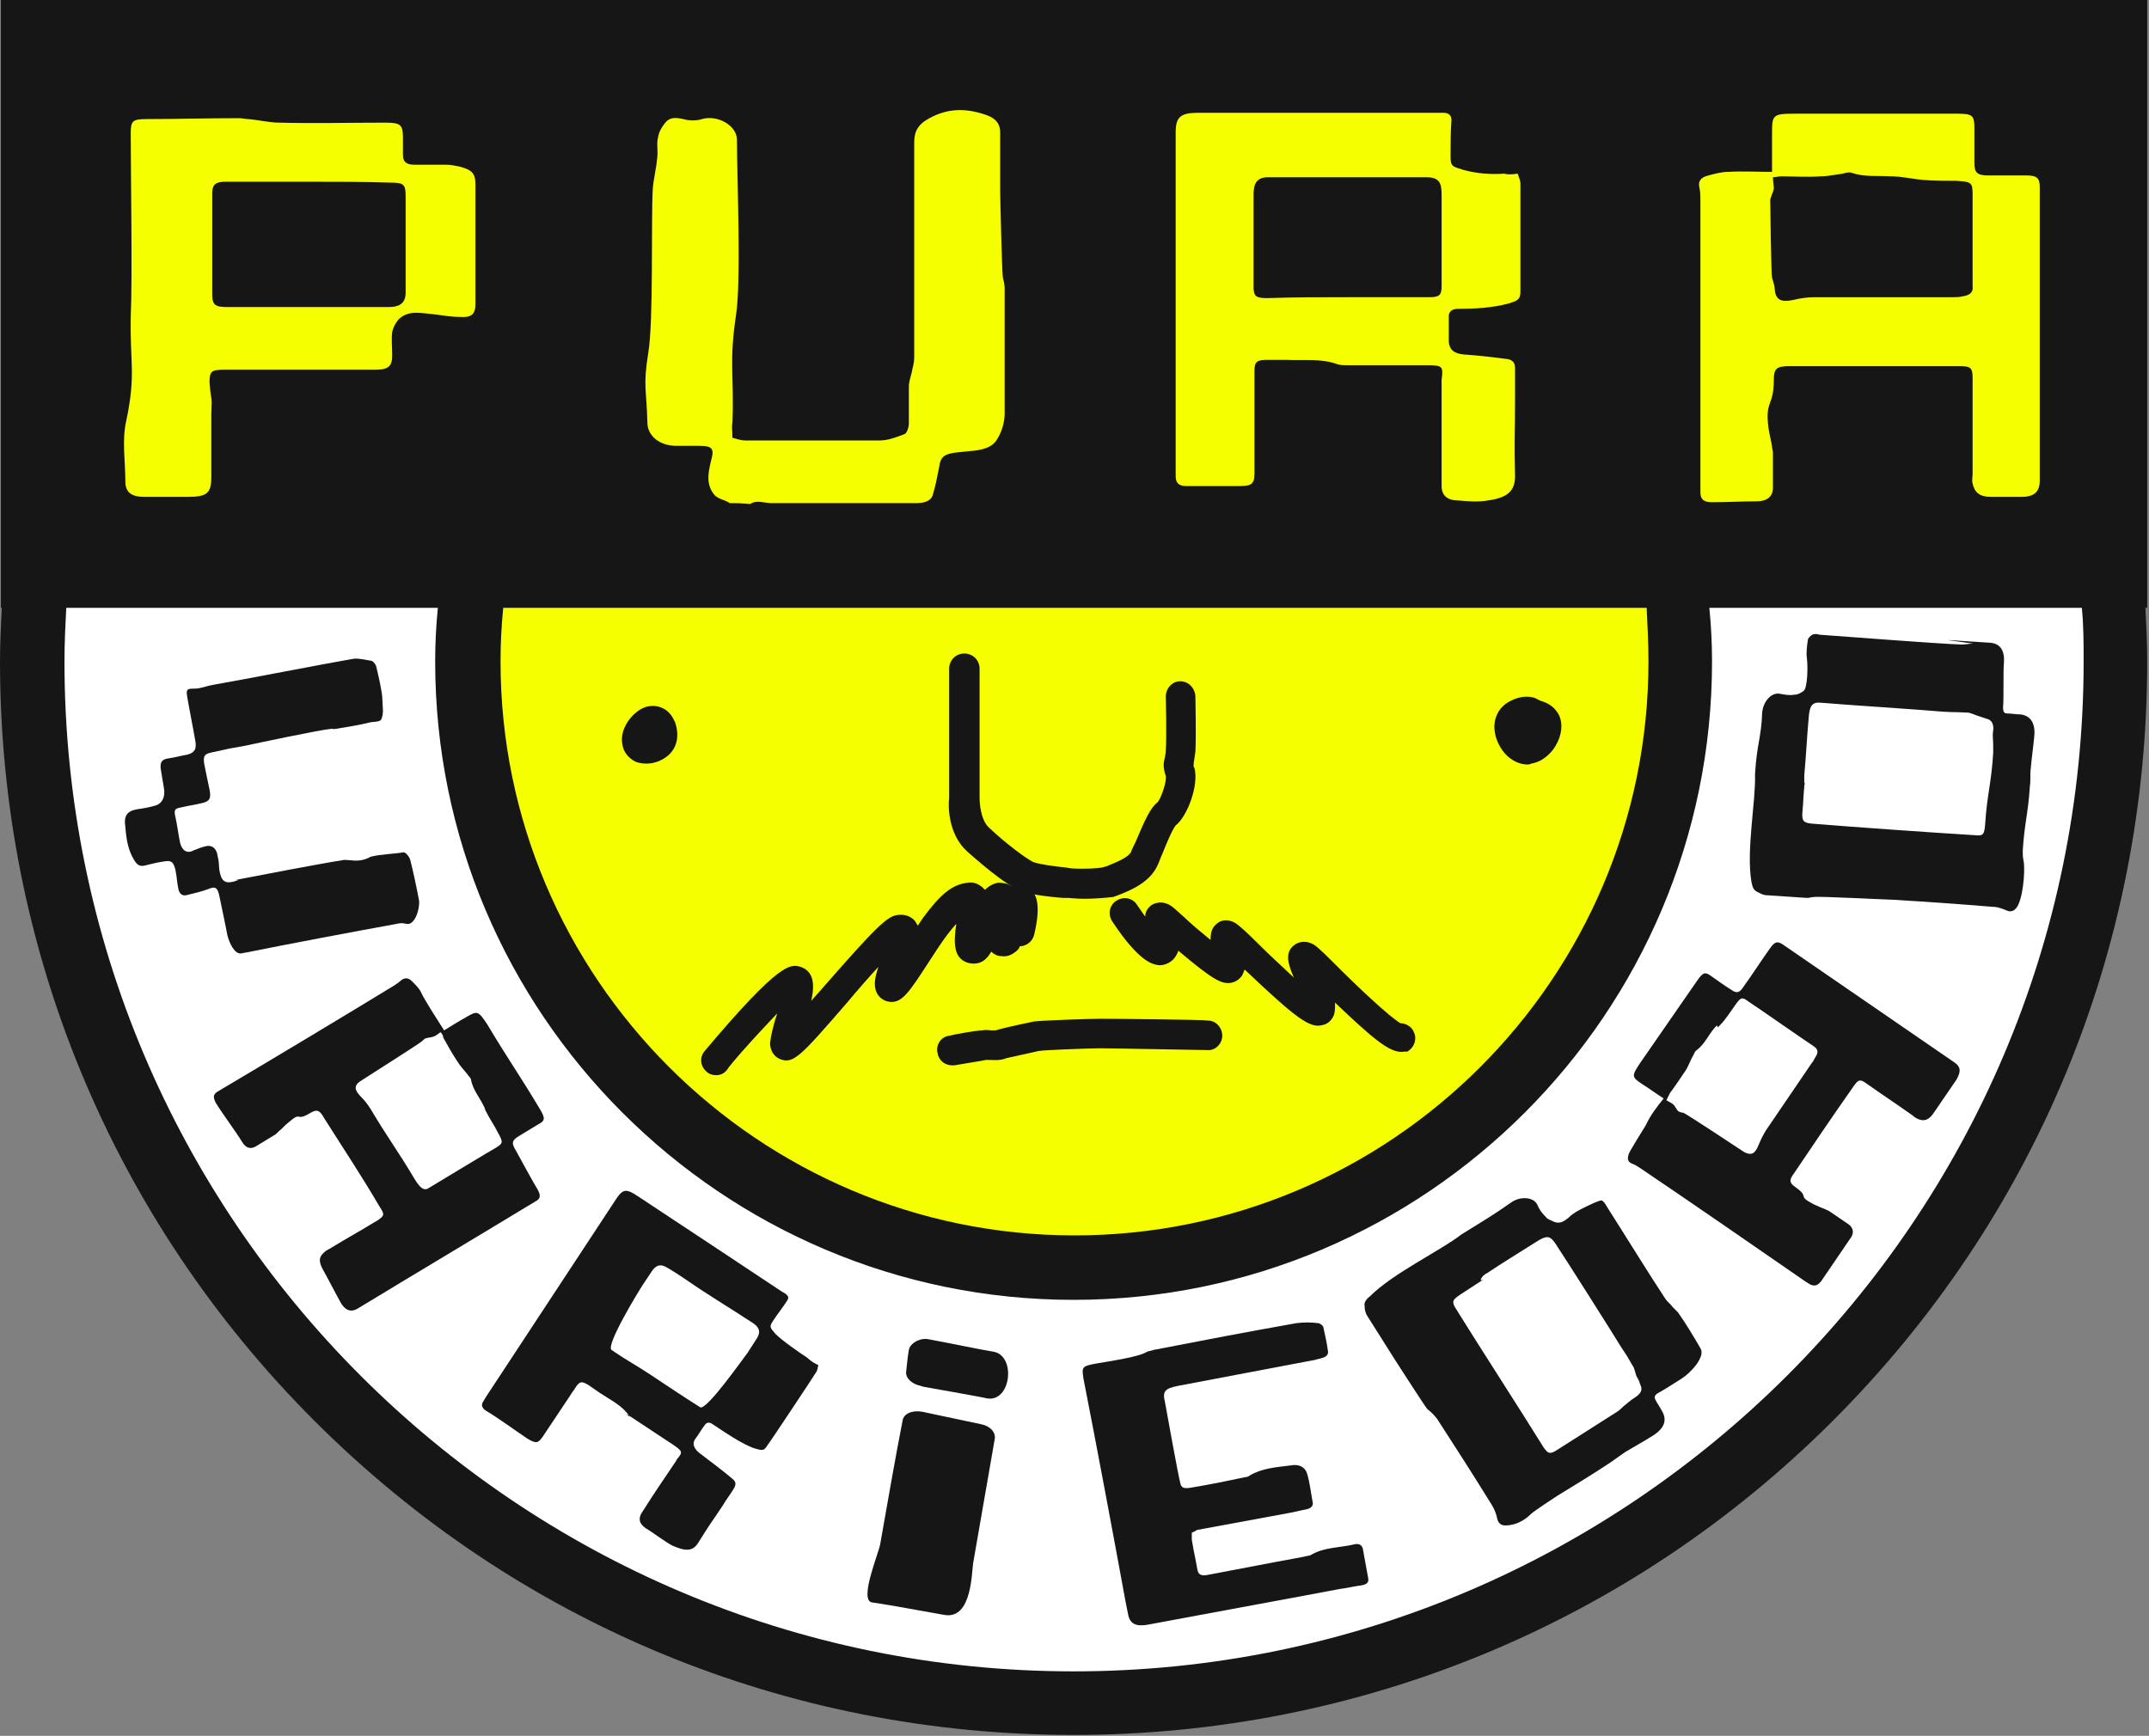 <?xml version="1.0" encoding="utf-8"?>
<svg version="1.1" id="Capa_1" xmlns="http://www.w3.org/2000/svg" xmlns:xlink="http://www.w3.org/1999/xlink" x="0px" y="0px"
	 viewBox="0 0 240 193.9" style="enable-background:new 0 0 240 193.9;" xml:space="preserve">
<rect x="0" y="0" width="240" height="193.9" fill="#808080" stroke="none"/>
<style type="text/css">
	.st0{fill:#FFFFFF;}
	.st1{fill:#F5FF00;}
	.st2{fill:#171616;}
</style>
<g>
	<path class="st0" d="M236,76.2c0,64.3-52.1,116.4-116.4,116.4S3.2,140.5,3.2,76.2c0-74-11.6-74.3,119.4-74.3
		C246.9,1.9,236,2.6,236,76.2z"/>
	<circle class="st1" cx="120" cy="73.9" r="67.7"/>
	<g>
		<g>
			<g>
				<path class="st2" d="M121.1,100.4c-0.9,0-1.6-0.1-1.8-0.1l-0.6,0c-1.3-0.1-3.2-0.3-4.5-0.7c-2-0.7-5.5-3.9-6.2-4.5
					c-2.2-2-2.1-5.3-2-5.9V74.7c0-0.9,0.7-1.7,1.7-1.7c0.9,0,1.7,0.7,1.7,1.7v14.3c0,0,0,0.1,0,0.1c0,0.6,0.1,2.4,1,3.3
					c2,1.9,4.2,3.5,5,3.9c0.9,0.3,2.6,0.5,3.6,0.6l0.6,0.1c1.5,0.1,3,0,3.5-0.1c0.1,0,0.2-0.1,0.4-0.1c0.7-0.3,2.4-0.9,2.8-1.6
					c0.1-0.3,0.3-0.7,0.5-1.1c1.1-2.6,1.7-3.9,2.5-4.5c0.4-0.5,1-2.3,0.9-2.9c-0.3-0.9-0.3-1.4-0.1-2.1c0-0.2,0.1-0.3,0.1-0.8
					c0.1-1.5,0-6,0-6c0-0.9,0.7-1.7,1.6-1.7c0,0,0,0,0,0c0.9,0,1.6,0.7,1.7,1.6c0,0.2,0.1,4.6,0,6.3c-0.1,0.7-0.2,1.2-0.2,1.5
					c0,0.1,0,0.2,0.1,0.3c0.5,1.9-0.8,5.4-2.1,6.4c-0.4,0.5-1.1,2.2-1.5,3.2c-0.2,0.4-0.3,0.8-0.5,1.2c-0.9,2.1-3.4,3-4.7,3.5
					c-0.1,0-0.2,0.1-0.3,0.1C123.4,100.3,122.1,100.4,121.1,100.4z M131.1,92.1C131.1,92.1,131.1,92.1,131.1,92.1
					C131.1,92.1,131.1,92.1,131.1,92.1z M131.1,92.1L131.1,92.1L131.1,92.1z M129.1,89.4L129.1,89.4L129.1,89.4z"/>
			</g>
			<g>
				<path class="st2" d="M72.2,85.3c-0.5,0-0.9-0.1-1.2-0.2c-0.8-0.4-1.4-1.1-1.5-2c-0.2-1.1,0.3-2.4,1.4-3.4c1-0.9,1.9-0.9,2.5-0.8
					c1,0.2,1.6,0.9,1.9,1.6c0,0.1,0.1,0.1,0.1,0.2c0.7,2.1-0.3,3.3-0.8,3.7C73.9,85,73,85.3,72.2,85.3z"/>
			</g>
			<g>
				<path class="st2" d="M170.6,85.4c-0.6,0-1.4-0.2-2.2-0.9c-0.8-0.7-1.6-2.1-1.5-3.6c0.1-1.1,0.7-2,1.6-2.5
					c0.9-0.5,1.8-0.7,2.7-0.5c0.4,0.1,0.6,0.3,0.9,0.4c1.4,0.4,1.9,1.3,2.1,1.8c0.4,1.1,0.1,2.5-0.8,3.7c-0.9,1.1-1.8,1.4-2.4,1.5
					C170.8,85.4,170.7,85.4,170.6,85.4z"/>
			</g>
			<g>
				<path class="st2" d="M80,120.1c-0.4,0-0.8-0.1-1.1-0.4c-0.7-0.6-0.8-1.6-0.2-2.3c8.5-10.1,9.6-9.7,10.7-9.4
					c1.5,0.5,1.6,2,1.2,3.8c0.5-0.6,1-1.1,1.5-1.7c5.7-6.5,7-7.8,8.2-7.9c0.8-0.1,1.5,0.2,1.9,0.7c0.1,0.2,0.2,0.3,0.3,0.5
					c0.2-0.3,0.4-0.6,0.6-0.9c1.8-2.4,3.1-3.7,5-3.9c0.6-0.1,1.1,0.1,1.6,0.5c0.1,0.1,0.2,0.2,0.3,0.3c0.4-0.4,0.9-0.7,1.5-0.8
					c0.5,0,1.1,0.1,1.5,0.4c0.8-0.3,1.5-0.1,2.1,0.4c0.4,0.3,1.3,1.2,0.4,5c-0.2,0.8-0.9,1.3-1.6,1.3c0,0,0,0,0,0
					c-0.1,0.3-0.3,0.5-0.6,0.7c-0.4,0.3-0.9,0.5-1.5,0.4c-0.4,0-0.8-0.2-1.1-0.5c-0.5,0.9-1.2,1.5-2.4,1.3c-1.9-0.4-1.8-2.4-1.5-4.4
					c-0.3,0.3-0.6,0.7-1,1.2c-0.6,0.8-1.4,2-2.1,3.1c-2.2,3.4-3,4.6-4.4,4.4c-0.7-0.1-1.3-0.6-1.5-1.3c-0.2-0.7-0.1-1.4,0.3-2.6
					c-1.2,1.3-2.5,2.8-3.5,4c-5.2,6-6,6.9-7.5,6.3c-0.7-0.3-1.1-1-1.1-1.8c0.1-0.9,0.4-2.1,0.8-3.3c-1.6,1.7-3.7,3.9-5.4,6
					C81,119.9,80.5,120.1,80,120.1z M101.1,105.5"/>
			</g>
			<g>
				<path class="st2" d="M156.5,117.5c-1.4,0-3.2-1.5-7.4-5.5c0,0.5,0,0.9-0.1,1.3c-0.2,0.6-0.7,1.1-1.3,1.2
					c-1.4,0.4-2.9-0.7-8.7-6.2c-0.1,0.3-0.2,0.5-0.3,0.7c-0.3,0.4-0.7,0.7-1.3,0.8c-1,0.1-1.9-0.3-5.8-3.6c-0.1,0.3-0.3,0.7-0.6,1
					c-0.4,0.4-1.1,0.7-1.7,0.6c-0.5-0.1-2-0.2-5.1-4.9c-0.5-0.8-0.3-1.8,0.5-2.3c0.8-0.5,1.8-0.3,2.3,0.5c0.3,0.4,0.6,0.9,0.9,1.3
					c0-0.5,0.2-0.9,0.7-1.3c0.5-0.3,1.3-0.5,2.2,0.1c0.3,0.2,0.7,0.6,1.5,1.3c0.6,0.6,1.8,1.6,2.9,2.5c0-0.8,0.1-1.4,0.8-1.9
					c0.2-0.2,1.1-0.6,2.1,0.1c0.4,0.3,1,0.8,2.6,2.4c0.9,0.9,2.4,2.3,3.8,3.6c-0.7-1.6-1-2.8,0-3.6c0.5-0.4,1.3-0.6,2.2-0.1
					c0.5,0.3,1.4,1.2,3.2,3c1.7,1.7,5.3,5.1,6.5,5.8c0.6,0,1.3,0.4,1.5,1c0.4,0.8,0,1.8-0.8,2.2
					C157.1,117.4,156.8,117.5,156.5,117.5z M145.8,112.4L145.8,112.4L145.8,112.4z"/>
			</g>
			<g>
				<path class="st2" d="M106.3,119c-0.8,0-1.5-0.6-1.6-1.4c-0.2-0.9,0.4-1.8,1.3-1.9c0.3-0.1,3-0.6,3.7-0.6c0.4-0.1,0.8,0,1.1,0
					c0.1,0,0.3,0,0.4,0c0.9-0.3,3.8-0.9,4.3-1c0.7-0.1,6.1-0.3,7.4-0.3c1.4,0,11.6,0.1,12,0.2c0.9,0,1.6,0.8,1.6,1.7
					c0,0.9-0.8,1.7-1.7,1.6c-0.1,0-10.6-0.2-11.9-0.2c-1.4,0-6.4,0.2-6.9,0.3c-0.5,0.1-3.1,0.7-3.6,0.8c-0.7,0.3-1.4,0.2-1.9,0.2
					c-0.2,0-0.4,0-0.4,0c-0.4,0.1-2.4,0.4-3.5,0.6C106.5,119,106.4,119,106.3,119z M111.2,115.1L111.2,115.1L111.2,115.1z"/>
			</g>
		</g>
		<path class="st2" d="M240,0H0.1v67.9h0.1c-0.1,2-0.2,4-0.2,6c0,32,12.5,62.2,35.1,84.8c22.7,22.7,52.8,35.1,84.8,35.1
			s62.2-12.5,84.8-35.1c22.7-22.7,35.1-52.8,35.1-84.8c0-2.1-0.1-4.1-0.2-6h0.2V0z M184.1,73.9c0,35.4-28.8,64.1-64.1,64.1
			s-64.1-28.8-64.1-64.1c0-2,0.1-4,0.3-6h127.7C184,69.9,184.1,71.9,184.1,73.9z M232.7,73.9c0,62.2-50.6,112.8-112.8,112.8
			S7.2,136.1,7.2,73.9c0-2.1,0.1-4.1,0.2-6h41.5c-0.2,2-0.3,4-0.3,6c0,39.3,32,71.3,71.3,71.3s71.3-32,71.3-71.3c0-2-0.1-4-0.3-6
			h41.6C232.7,69.9,232.7,71.9,232.7,73.9z"/>
		<path class="st2" d="M26.8,98.2c1.5-0.3,9.9-1.9,11.4-2.1c0.3-0.1,0.7,0,1,0c0.8,0.1,1.5,0,2.2-0.4c1.2-0.3,2.6-0.3,3.7-0.5
			c0.3,0.1,0.6,0.5,0.7,0.8c0.3,1.1,0.8,3.5,1,4.6c0.1,1-0.5,2.8-1.4,2.6c-0.4-0.1-0.7-0.1-1.1,0c-4.4,0.8-12.4,2.3-16.8,3.2
			c-0.2,0-0.4,0.1-0.6,0.1c-0.7,0.1-1.3-1.2-1.5-2c-0.2-1.1-0.7-3.4-0.9-4.4c-0.2-1-0.5-1.1-1.2-0.8c-0.8,0.3-1.7,0.5-2.5,0.7
			c-0.5,0.1-0.8-0.2-0.9-0.8c-0.2-1.1-0.1-0.9-0.3-2c-0.2-0.8-0.4-1.1-1.1-1c-0.8,0.1-1.6,0.3-2.4,0.5c-0.5,0.1-0.8-0.1-1.1-0.6
			c-0.7-1.1-0.9-2.4-1-3.7c-0.2-1.3,0.2-1.8,1.3-2c0.7-0.1,1.3-0.2,2-0.4c0.8-0.2,1.2-1,1-2c-0.1-0.6-0.2-1.2-0.3-1.8
			c-0.2-1,0-1.4,0.9-1.5c0.7-0.1,1.4-0.3,2-0.4c0.8-0.2,1.1-0.6,0.9-1.6c-0.2-1.2-0.7-3.7-0.9-4.9c-0.2-1.1,0.3-0.8,1.2-0.9
			c0.6-0.1,1.1-0.3,1.7-0.4c4-0.7,11.6-2.2,15.6-2.9c0.6-0.1,1.3,0.1,2,0.2c0.2,0,0.5,0.3,0.6,0.6c0.2,0.8,0.7,2.9,0.7,3.7
			c0,0.8,0.2,1.5-0.1,2.2c-0.1,0.4-1,0.3-1.3,0.4c-1.2,0.3-2.5,0.5-3.7,0.7c-0.2,0-0.3,0.1-0.5,0c-1.3,0.1-8.8,1.7-9.7,1.9
			c-2.3,0.4-1.2,0.2-3.5,0.7c-0.2,0-0.3,0.1-0.5,0.1c-0.6,0.2-0.7,0.4-0.6,1.2c0.2,1,0.4,2,0.6,2.9c0.2,1,0,1.3-0.8,1.5
			c-0.8,0.2-1.6,0.3-2.4,0.5c-0.7,0.1-0.8,0.3-0.6,1.1c0.2,0.9,0.3,1.8,0.5,2.8c0.2,0.9,0.8,1.3,1.5,0.9c0.5-0.2,1-0.4,1.5-0.5
			c0.6-0.1,1.1,0.3,1.2,1.1c0.2,0.9,0.1,0.7,0.2,1.6c0.2,1.2,0.6,1.5,1.5,1.3C27.5,98.1,25.4,98.5,26.8,98.2
			C26.8,98.2,26.8,98.2,26.8,98.2z"/>
		<path class="st2" d="M49.6,115.1c0.8-0.5,1.6-1,2.5-1.5c1.2-0.7,1.3-0.7,2.3,0.8c2.2,3.7,3.7,5.8,5.9,9.5c0.6,1,0.6,1.3-0.2,1.7
			c-0.8,0.5-1.5,0.9-2.3,1.4c-0.6,0.4-0.7,0.7-0.2,1.5c0.5,0.9,1.9,3.5,2.4,4.3c0.4,0.7,0.4,1.1-0.2,1.4c-5.6,3.4-14.3,8.6-19.9,12
			c-0.7,0.4-1.3,0.2-1.8-0.6c-0.4-0.7-1.7-3.2-2.1-3.9c-0.4-0.8-0.4-1.3,0.2-1.8c0.2-0.2,0.4-0.3,0.6-0.4c2.8-1.7,2.6-1.5,5.4-3.2
			c0.7-0.5,0.8-0.6,0.2-1.5c-2.3-3.9-3.8-6.1-6.2-9.9c-0.5-0.9-0.8-1-1.5-0.6c-1.8,1.1-0.9-0.3-2.5,1.1c-0.4,0.3-0.7,0.7-1.1,1
			c-0.1,0.1-0.2,0.2-0.3,0.3c-0.8,0.5-1.5,0.9-2.3,1.4c-0.6,0.3-1.1,0.1-1.5-0.6c-0.6-1-2.3-3.3-2.9-4.3c-0.3-0.6-0.3-0.9,0.1-1.2
			c0.2-0.1,0.3-0.2,0.5-0.3c5.4-3.2,13.9-8.3,19.3-11.6c0.3-0.2,0.6-0.4,0.8-0.6c0.4-0.3,0.8-0.3,1.2,0.1c0.4,0.4,0.8,0.8,1,1.2
			C47.4,111.7,48.9,114,49.6,115.1z M49.2,115.3c-0.3,0.2-0.5,0.4-0.8,0.5c-0.3,0.1-0.6,0.1-0.9,0.2c-0.2,0.1-0.3,0.3-0.5,0.4
			c-0.2,0.2-6.5,4.2-6.8,4.4c-0.7,0.5-0.6,1,0.1,1.7c0.4,0.4,0.8,0.9,1.1,1.4c1.9,3.2,3,4.6,4.9,7.8c0.2,0.3,0.3,0.5,0.5,0.7
			c0.3,0.4,0.7,0.6,1.1,0.3c0.5-0.3,7.1-4.3,7.5-4.5c0.8-0.5,0.8-0.6,0.2-1.7c-0.4-0.8-0.9-1.5-1.3-2.3c-0.4-0.8,0.1,0.1-0.3-0.7
			c-0.5-1-1.2-1.8-1.4-2.9c0-0.2-0.3-0.4-0.4-0.6c-0.4-0.5-0.8-0.9-1.1-1.4c-0.6-0.9-1.1-1.8-1.6-2.7
			C49.5,115.7,49.4,115.5,49.2,115.3z"/>
		<path class="st2" d="M163.2,137.9c2.9-1.8,3.3-2,5.6-3.6c1-0.7,2.5-0.6,2.9,0.3c0.2,0.5,0.5,0.9,0.9,1.3c0.2,0.3,0.6,0.4,1,0.6
			c0.6,0.2,1,0,1.6-0.5c0.5-0.5,1.1-0.8,1.7-1.1c0.2-0.1,1.8-0.9,2-0.8c0.2,0.1,0.4,0.4,0.5,0.6c1.6,2.5,5,8,6.6,10.4
			c0.2,0.3,0.6,0.6,0.8,0.9c0.2,0.2,0.4,0.4,0.6,0.6c0.9,1.3,1.7,2.6,2.5,4c0.6,0.9-1,2.7-2.1,3.4c-0.8,0.5-1.7,1.1-2.6,1.6
			c-0.4,0.2-0.5,0.5-0.3,0.8c0.2,0.4,0.5,0.8,0.7,1.2c0.6,1,0.3,1.9-0.9,2.7c-1.1,0.7-2.2,1.3-3.2,1.9c-0.6,0.4-1.1,0.8-1.7,1.2
			c-2.6,1.7-3.3,2.1-5.9,3.7c-0.3,0.2-2.6,1.7-2.9,2c-0.8,0.8-1.8,1.3-2.9,1.3c-0.5,0-0.8-0.3-0.9-0.8c-0.1-0.5-0.3-1-0.6-1.5
			c-2.6-4.2-3.4-5.4-6.1-9.6c-0.3-0.4-0.7-0.8-1.1-1.1c-0.2-0.2-4.2-6.4-4.3-6.6c-0.8-1.3-1.6-2.5-2.4-3.8c-0.2-0.3-0.3-0.7-0.3-1.1
			c-0.1-0.4,0.2-0.8,0.6-1.1C155.6,142.2,160.9,139.7,163.2,137.9z M181,150.4c-1.1-1.8-6.1-9.7-7.3-11.5c-0.6-0.9-1-0.9-2.1-0.2
			c-1.9,1.2-3.7,2.3-5.5,3.5c-0.2,0.1-0.5,0.3-0.6,0.5c-0.5,0.7,0.7-0.1-0.1,0.4c-0.8,0.5-1.5,1-2.3,1.5c-0.9,0.6-1,0.8-0.5,1.6
			c2.6,4.2,7.2,11.3,9.8,15.5c0.5,0.7,0.7,0.8,1.6,0.2c2.8-1.8,3.8-2.4,6.6-4.2c0.3-0.2,0.5-0.4,0.7-0.6c0.4-0.3,0.8-0.7,1.3-1
			c0.6-0.4,0.9-0.8,0.6-1.4c-0.1-0.3-0.2-0.6-0.4-0.9c-0.2-0.4-0.2-0.9-0.5-1.3C181.3,150.8,182.1,152.1,181,150.4z"/>
		<path class="st2" d="M185.8,122.7c-0.8-0.5-1.6-1.1-2.4-1.6c-1.2-0.8-1.2-0.9-0.2-2.4c2.5-3.6,3.8-5.5,6.3-9.1
			c0.7-1,0.9-1.1,1.7-0.5c0.7,0.5,1.4,1,2.2,1.5c0.6,0.4,0.9,0.3,1.4-0.5c0.6-0.8,2.3-3.4,2.9-4.2c0.5-0.7,0.8-0.8,1.4-0.4
			c5.4,3.7,13.8,9.5,19.2,13.2c0.7,0.5,0.7,1,0.2,1.9c-0.5,0.7-2.1,3.1-2.6,3.8c-0.5,0.7-1,0.9-1.7,0.6c-0.2-0.1-0.4-0.2-0.6-0.4
			c-2.7-1.9-2.5-1.7-5.2-3.6c-0.7-0.5-0.9-0.4-1.5,0.5c-2.6,3.7-4,5.8-6.5,9.5c-0.6,0.8-0.6,1.1,0.1,1.6c1.7,1.2,0.1,0.9,2,1.9
			c0.4,0.2,0.9,0.4,1.4,0.6c0.1,0.1,0.3,0.1,0.4,0.2c0.7,0.5,1.5,1,2.2,1.5c0.5,0.4,0.6,1,0.1,1.6c-0.7,1-2.5,3.7-3.2,4.7
			c-0.4,0.5-0.7,0.6-1.2,0.4c-0.2-0.1-0.3-0.2-0.5-0.3c-5.2-3.6-13.3-9.2-18.5-12.7c-0.3-0.2-0.6-0.4-0.9-0.5
			c-0.5-0.2-0.6-0.5-0.4-1.1c0.2-0.5,1.6-2.7,1.9-3.2C184.3,124.6,185,123.7,185.8,122.7z M186.1,122.9c0.3,0.2,0.6,0.3,0.8,0.5
			c0.2,0.2,0.3,0.5,0.5,0.7c0.1,0.1,0.4,0.2,0.6,0.2c0.3,0.1,6.5,4.2,6.8,4.4c0.8,0.4,1.2,0.2,1.6-0.8c0.2-0.5,0.5-1.1,0.8-1.6
			c2.1-3.1,3-4.4,5.1-7.5c0.2-0.2,0.3-0.5,0.5-0.8c0.3-0.5,0.2-0.8-0.2-1.1c-0.5-0.3-6.8-4.7-7.3-5c-0.8-0.6-0.9-0.5-1.6,0.5
			c-0.5,0.7-1,1.5-1.6,2.1c-0.6,0.7,0-0.4-0.6,0.3c-0.7,0.8-1.1,1.8-2,2.5c-0.2,0.1-0.3,0.4-0.4,0.6c-0.3,0.5-0.5,1.1-0.8,1.6
			c-0.6,0.9-1.2,1.8-1.8,2.6C186.3,122.5,186.2,122.7,186.1,122.9z"/>
		<path class="st2" d="M196,86.5c0.2-3.4,0.7-4.1,0.8-6.9c0.1-1.2,1-2.3,2-2.1c0.5,0.1,1.1,0.2,1.6,0.1c0.4,0,0.7-0.2,1-0.4
			c0.5-0.3,0.5-2.9,0.4-3.6c-0.1-0.7,0-1.4,0.1-2.1c0-0.2,0.3-0.5,0.5-0.6c0.2-0.1,0.5-0.1,0.8,0c2.9,0.2,13,1,15.9,1.1
			c0.4,0,0.8-0.1,1.2-0.1c0.3,0-3-0.4-2.7-0.4c1.6,0.1,3.1,0.2,4.7,0.3c1.1,0.1,1.6,0.9,1.5,2.2c-0.1,1,0,4.1-0.1,5
			c0,0.5,0.1,0.7,0.5,0.7c0.5,0,0.9,0.1,1.4,0.1c1.1,0.1,1.7,0.9,1.6,2.3c-0.1,1.2-0.3,2.5-0.4,3.7c-0.1,0.7,0,1.4-0.1,2
			c-0.2,3.1-0.6,4.1-0.8,7.2c0,0.4,0,0.8,0.1,1.2c0.2,1.2-0.1,4.3-0.8,5.2c-0.3,0.4-0.7,0.5-1.1,0.3c-0.5-0.2-1-0.4-1.5-0.4
			c-5-0.4-6.4-0.5-11.3-0.8c-0.5,0-8.2-0.4-8.7-0.3c-0.3,0-0.5,0.1-0.8,0.1c-1.5-0.1-3-0.2-4.5-0.3c-0.4,0-0.7-0.2-1.1-0.4
			c-0.4-0.2-0.5-0.6-0.6-1.1C195,95,196.1,89.5,196,86.5z M217,79.5c-2.1-0.2-11.4-0.8-13.6-1c-1-0.1-1.3,0.3-1.4,1.6
			c-0.2,2.2-0.3,4.4-0.5,6.5c0,0.3,0,0.6,0,0.8c0.3,0.8,0-0.4,0,0.5c-0.1,0.9-0.1,1.8-0.2,2.7c-0.1,1.1,0.1,1.3,1,1.4
			c4.9,0.4,13.4,1,18.3,1.3c0.9,0.1,1-0.1,1.1-1.2c0.2-3.3,0.7-4.6,0.9-8c0-0.3,0-0.6,0-0.9c0-0.5-0.1-1.1,0-1.6
			c0.1-0.7-0.2-1.2-0.7-1.3c-0.3-0.1-0.6-0.2-0.9-0.3c-0.4-0.1-0.9-0.4-1.3-0.4C217.5,79.5,219,79.6,217,79.5z"/>
		<path class="st2" d="M91.4,152.5c-0.1,0.3-0.1,0.5-0.2,0.7c-0.5,0.8-5,7.6-5.6,8.4c-0.3,0.5-0.6,0.4-1.3,0.2
			c-1.3-0.4-3.5-1.9-4.7-2.7c-0.4-0.3-0.7-0.2-0.9,0.1c-0.4,0.5-0.7,1.1-1.1,1.6c-0.3,0.5-0.1,1,0.5,1.5c0.9,0.7,2.8,2.1,3.7,2.9
			c0.4,0.3,0.4,0.6,0.2,1c-0.4,0.7-0.9,1.3-1.3,2c-1.6,2.4-1.2,1.7-2.7,4.1c-0.6,1-1.4,1-2.8,0.4c-0.7-0.3-2.4-1.6-3.1-2
			c-0.7-0.5-0.8-1-0.5-1.6c1.9-3,1.9-2.9,3.9-5.9c0-0.1,0.1-0.1,0.1-0.2c0.7-0.8,0.6-0.9-0.4-1.6c-1.8-1.2-3.5-2.3-5.3-3.5
			c-0.2-0.2,0.5,0.5,0.4,0.3c-0.8-1.2-2.1-1.8-3.3-2.6c-0.4-0.3-0.9-0.6-1.3-0.9c-0.7-0.4-0.9-0.4-1.3,0.1c-0.9,1.4,0.1-0.2-0.8,1.2
			c-1,1.5-2,3-3,4.5c-0.5,0.7-0.7,0.8-1.7,0.2c-1.2-0.8-3.4-2.4-4.6-3.1c-0.5-0.3-0.6-0.7-0.3-1.1c0.1-0.2,0.2-0.3,0.3-0.5
			c4.2-6.4,10.4-15.8,14.6-22.2c0.7-1,1.1-1,2.3-0.2c6.5,4.3,11.8,7.8,16,10.6c0.2,0.1,0.3,0.2,0.5,0.3c0.4,0.3,0.4,0.5,0.2,0.8
			c-0.5,0.8-1.1,1.5-1.6,2.3c-0.4,0.6-0.3,0.7,0.3,1.4c0.8,0.8,2.7,2.1,3.6,2.7C90.6,152.1,91,152.3,91.4,152.5z M72.7,153.6
			c1.8,1.2,3.6,2.4,5.5,3.6c0.7,0.4,4.9-5.6,5.3-6.1c0.2-0.3,0.7-1.1,0.9-1.4c0.5-0.7,0.6-1.3-0.3-1.9c-2.9-1.9-4.8-3-7.7-5
			c-0.6-0.4-1.2-0.8-1.9-1.2c-0.8-0.5-1.3-0.2-1.7,0.4c-0.2,0.3-0.8,1.2-1,1.5c-0.4,0.6-4.2,6.8-3.5,7.3
			C70.2,152.1,70.9,152.4,72.7,153.6z"/>
		<path class="st2" d="M133.1,171.2c0,0.3,0,0.6,0,0.8c0.4,2.3,0.2,1,0.6,3.2c0.1,0.7,0.4,0.9,1.3,0.7c4.3-0.8,6.2-1.2,10.6-2
			c0.3-0.1,0.6-0.1,0.8-0.2c1.5-0.9,3.3-0.8,4.9-1.2c0.5-0.1,0.8,0.1,0.9,0.5c0.2,1.1,0.4,2.2,0.6,3.3c0.1,0.5-0.2,0.7-0.8,0.8
			c-0.8,0.1-1.6,0.3-2.4,0.4c-4.7,0.9-11.9,2.2-21.5,4c-1.2,0.2-1.9-0.1-2.1-1.1c-0.1-0.5-0.2-1-0.3-1.5c-1.3-7.1-3.3-17.8-4.7-24.9
			c-0.2-1.3-0.2-1.4,1.5-1.7c1.1-0.2,4.7-0.7,5.6-1.3c0.2-0.1,0.5-0.1,0.7-0.2c6.2-1.2,9.8-1.9,16-3c0.8-0.1,1.6-0.1,2.4,0
			c0.2,0,0.6,0.3,0.6,0.5c0.2,0.9,0.4,1.8,0.5,2.6c0.1,0.4-0.2,0.7-0.7,0.8c-0.2,0.1-0.5,0.1-0.7,0.2c-5.9,1.1-9.4,1.8-15.3,2.9
			c-1.5,0.3-1.8,0.6-1.5,1.8c0.1,0.6,1.5,8.3,1.7,9c0.1,0.6,0.4,0.7,1.1,0.6c2.9-0.5,3.3-0.6,6.2-1.2c0.2,0,0.4-0.1,0.5-0.2
			c1.4-0.8,2.9-0.9,4.5-1.1c1-0.2,1.7,0.2,1.9,1c0.3,1,0.4,2.1,0.6,3.1c0.1,0.4-0.2,0.7-0.7,0.8c-0.6,0.1-1.3,0.3-1.9,0.4
			c-4.3,0.8-6,1.1-10.3,1.9C133.5,171,133.4,171.1,133.1,171.2z"/>
		<g>
			<path class="st2" d="M111,151c-1.3-0.2-4.6-0.9-7.3-1.4c-1-0.2-2.1,0.5-2.2,1.2c-0.1,0.5-0.2,1.5-0.3,2.4
				c-0.1,0.7,0.6,1.4,1.6,1.6l0.3,0.1c0,0,6.8,1.2,7.1,1.3C112.9,156.7,113.5,151.5,111,151z"/>
			<path class="st2" d="M98.3,172.5c-0.2,1.1-2.4,6.3-0.9,6.5c0.6,0.1,1.4,0.2,2.5,0.4c1.1,0.2,4.5,0.8,5.6,1c3.1,0.5,3-4.9,3.2-5.9
				c0.6-3.4,1.8-10.4,2.4-13.8c0.1-0.7-0.5-1.4-1.5-1.6l-6.6-1.4c-1.1-0.2-2.1,0.2-2.2,1C100.1,162.2,98.9,169.1,98.3,172.5z"/>
		</g>
	</g>
	<path class="st1" d="M23.6,46.3c0,2.3,0,4.6,0,7c0,1.8-0.5,2.2-2.6,2.2c-1.6,0-3.2,0-4.9,0c-1.4,0-2.1-0.5-2.1-1.7
		c0-2.3-0.4-4.6,0.1-6.8c1.1-5.2,0.4-6.4,0.5-11.6c0.2-4.2,0-16.3,0-20.5c0-1.4,0.2-1.6,1.8-1.6c3.4,0,6.9-0.1,10.3-0.1
		c0.3,0,0.7,0.1,1,0.1c1.2,0.1,2.4,0.4,3.5,0.4c4,0.1,7.9,0,11.9,0c1.7,0,1.9,0.3,1.9,1.7c0,0.6,0,1.3,0,1.9c0,0.8,0.4,1.1,1.3,1.1
		c1.2,0,2.4,0,3.5,0c0.5,0,1,0.1,1.5,0.2c1.5,0.4,1.8,0.8,1.8,2.1c0,1.8,0,11.4,0,13.2c0,1.2-0.4,1.6-1.8,1.5c-1,0-2-0.2-2.9-0.3
		c-1.3-0.1-2.7-0.5-3.8,0.5c-0.4,0.4-0.7,1-0.8,1.5c-0.1,0.8,0,1.7,0,2.6c0,1.2-0.4,1.6-1.9,1.6c-3.9,0-7.9,0-11.8,0
		c-1.7,0-3.4,0-5.1,0c-1.4,0-1.6,0.2-1.6,1.4C23.6,45.3,23.7,43.8,23.6,46.3C23.7,46.3,23.6,46.3,23.6,46.3z M34.5,20.3
		c-3.1,0-6.2,0-9.3,0c-1.1,0-1.5,0.3-1.5,1.3c0,1.1,0,10.1,0,11.2c0,1.3,0.3,1.5,1.8,1.5c3.9,0,7.9,0,11.8,0c2,0,4.1,0,6.1,0
		c1.3,0,1.9-0.5,1.9-1.6c0-1,0-9.8,0-10.8c0-1.3-0.2-1.5-1.7-1.5C40.5,20.3,37.5,20.3,34.5,20.3z"/>
	<path class="st1" d="M81.8,48.9c0.4,0.1,0.9,0.3,1.4,0.3c5,0,10.1,0,15.1,0c0.9,0,1.9-0.4,2.7-0.7c0.3-0.1,0.5-0.8,0.5-1.2
		c0-2.7,0-1.4,0-4.1c0-0.7,0.3-1.3,0.4-2c0.1-0.4,0.2-0.8,0.2-1.3c0-5.4,0-18.6,0-24c0-1.2,0.4-2,1.7-2.7c2.2-1.2,4.3-1.1,6.5-0.3
		c1,0.4,1.4,1,1.4,1.9c0,2.2,0,4.4,0,6.6c0,0.6,0.2,9,0.3,9.6c0.1,0.4,0.2,0.8,0.2,1.2c0,6,0,8,0,14c0,0.9-0.3,2-0.8,2.8
		c-0.6,1.1-1.9,1.3-3.2,1.4c-0.8,0.1-1.5,0.1-2.2,0.3c-0.8,0.2-1,0.7-1.1,1.4c-0.2,1-0.4,2.1-0.7,3.1c-0.2,0.8-1,1-1.9,1
		c-2.6,0-5.2,0-7.8,0c-2.8,0-5.5,0-8.3,0c-0.9,0-1.7-0.4-2.4,0.1c-1.3-0.1-1.3-0.1-2.3-0.1c-0.6-0.4-1.2-0.4-1.7-0.9
		c-1-1.2-0.7-2.5-0.4-3.8c0.4-1.4,0.2-1.7-1.4-1.7c-0.8,0-1.6,0-2.5,0c-1.8,0-3.2-1.1-3.2-2.6c-0.1-3.9-0.5-4,0.1-7.8
		c0.6-3.5,0.3-14.8,0.5-18.3c0.1-1.2,0.4-2.3,0.5-3.5c0.1-0.8-0.1-1.6,0.1-2.3c0.1-0.6,0.4-1.1,0.8-1.6c0.5-0.6,1.1-0.6,2-0.4
		c0.7,0.2,1.5,0.2,2.1,0c1.7-0.5,3.9,0.7,3.9,2.3c0,3.9,0.5,15.7-0.1,19.6c-0.8,5.3-0.2,6.7-0.4,12C81.7,47.7,81.8,48.2,81.8,48.9z"
		/>
	<path class="st1" d="M169.5,19.4c0.1,0.4,0.3,0.7,0.3,1.1c0,1.4,0,10.7,0,12.1c0,0.9-0.4,1-1.3,1.3c-1.9,0.5-3.8,0.6-5.7,0.6
		c-0.6,0-1,0.3-1,0.8c0,1,0,1.9,0,2.9c0.1,0.9,0.6,1.3,1.7,1.4c1.6,0.1,3.2,0.3,4.8,0.5c0.7,0.1,0.9,0.5,0.9,1c0,1.2,0,2.3,0,3.5
		c0,4.2-0.1,4.4,0,8.6c0,1.7-0.9,2.4-3,2.7c-1.1,0.2-2.3,0.1-3.4,0c-1.2,0-1.8-0.6-1.8-1.6c0-5.2,0-6.5,0-11.6c0-0.1,0-0.2,0-0.3
		c0.2-1.5,0.1-1.6-1.7-1.6c-2.9,0-5.8,0-8.7,0c-0.4,0-0.9,0-1.2-0.1c-1.9-0.7-3.8-0.4-5.7-0.5c-0.7,0-1.5,0-2.2,0
		c-1.1,0-1.4,0.2-1.4,1.2c0,2.4,0,1,0,3.4c0,2.7,0,5.3,0,8c0,1.3-0.3,1.5-1.8,1.5c-1.9,0-3.9,0-5.8,0c-0.9,0-1.2-0.4-1.2-1.1
		c0-0.3,0-0.6,0-0.8c0-11.2,0-26.4,0-37.6c0-1.7,0.5-2.2,2.5-2.2c8.9,0,17.7,0,26.6,0c0.3,0,0.5,0,0.8,0c0.6,0,0.9,0.3,0.9,0.8
		c-0.1,1.4-0.1,2.7-0.1,4.1c0,1.1,0.2,1.1,1.5,1.5c1.5,0.4,3,0.5,4.5,0.4C168.3,19.5,168.8,19.5,169.5,19.4z M150.5,33.2
		c3,0,6.1,0,9.1,0c1.1,0,1.4-0.2,1.4-1.2c0-0.5,0-9.8,0-10.2c0-1.3-0.2-2-1.7-2c-4.9,0-9.7,0-14.6,0c-1,0-2.1,0-3.1,0
		c-1.3,0-1.6,0.8-1.6,1.9c0,0.5,0,9.9,0,10.4c0,1,0.3,1.2,1.5,1.2C144.5,33.2,147.5,33.2,150.5,33.2z"/>
	<path class="st1" d="M197.9,19.2c0-1.3,0-2.8,0-4.3c0-2.1,0.1-2.2,2.6-2.2c6,0,12.1,0,18.1,0c1.7,0,1.9,0.2,1.9,1.6
		c0,1.3,0,2.6,0,3.9c0,1.1,0.3,1.4,1.6,1.4c1.4,0,2.8,0,4.2,0c1.2,0,1.5,0.3,1.5,1.3c0,9.6,0,23.1,0,32.8c0,1.2-0.6,1.8-2,1.8
		c-1.2,0-2.4,0-3.5,0c-1.2,0-1.8-0.5-2-1.5c-0.1-0.3,0-0.7,0-1.1c0-4.8,0-5.7,0-10.6c0-1.3-0.2-1.4-1.7-1.4c-6.3,0-12.5,0-18.8,0
		c-1.4,0-1.7,0.3-1.7,1.5c0,3.1-1,2.2-0.6,5.4c0.1,0.7,0.3,1.4,0.4,2.1c0,0.2,0.1,0.4,0.1,0.7c0,1.3,0,2.6,0,3.9
		c0,1-0.7,1.5-1.8,1.5c-1.7,0-3.4,0.1-5,0.1c-0.9,0-1.3-0.3-1.3-1.1c0-0.3,0-0.6,0-0.9c0-9.2,0-22.4,0-31.6c0-0.5,0-1-0.1-1.5
		c-0.2-0.7,0.1-1.2,1-1.4c0.7-0.2,1.5-0.4,2.2-0.4C194.6,19.1,196.2,19.2,197.9,19.2z M198,19.8c0,0.5,0.1,0.9,0.1,1.3
		c-0.1,0.4-0.3,0.8-0.4,1.2c0,0.3,0.1,8.4,0.2,8.7c0.1,0.4,0.3,0.9,0.3,1.3c0.1,1.2,0.7,1.5,2.1,1.2c0.8-0.2,1.6-0.3,2.4-0.3
		c5.1,0,10.2,0,15.3,0c0.4,0,0.8,0,1.2-0.1c0.7-0.1,1.2-0.4,1.1-1.1c0-0.8,0-9.4,0-10.2c0-1.4-0.1-1.5-1.8-1.6c-1.2,0-2.5,0-3.7-0.1
		c-1.2-0.1-2.4-0.4-3.6-0.4c-1.5-0.1-3,0.1-4.4-0.4c-0.3-0.1-0.7,0-1,0.1c-0.8,0.1-1.7,0.3-2.5,0.3c-1.5,0.1-2.9,0-4.4,0
		C198.6,19.7,198.3,19.8,198,19.8z"/>
</g>
</svg>

